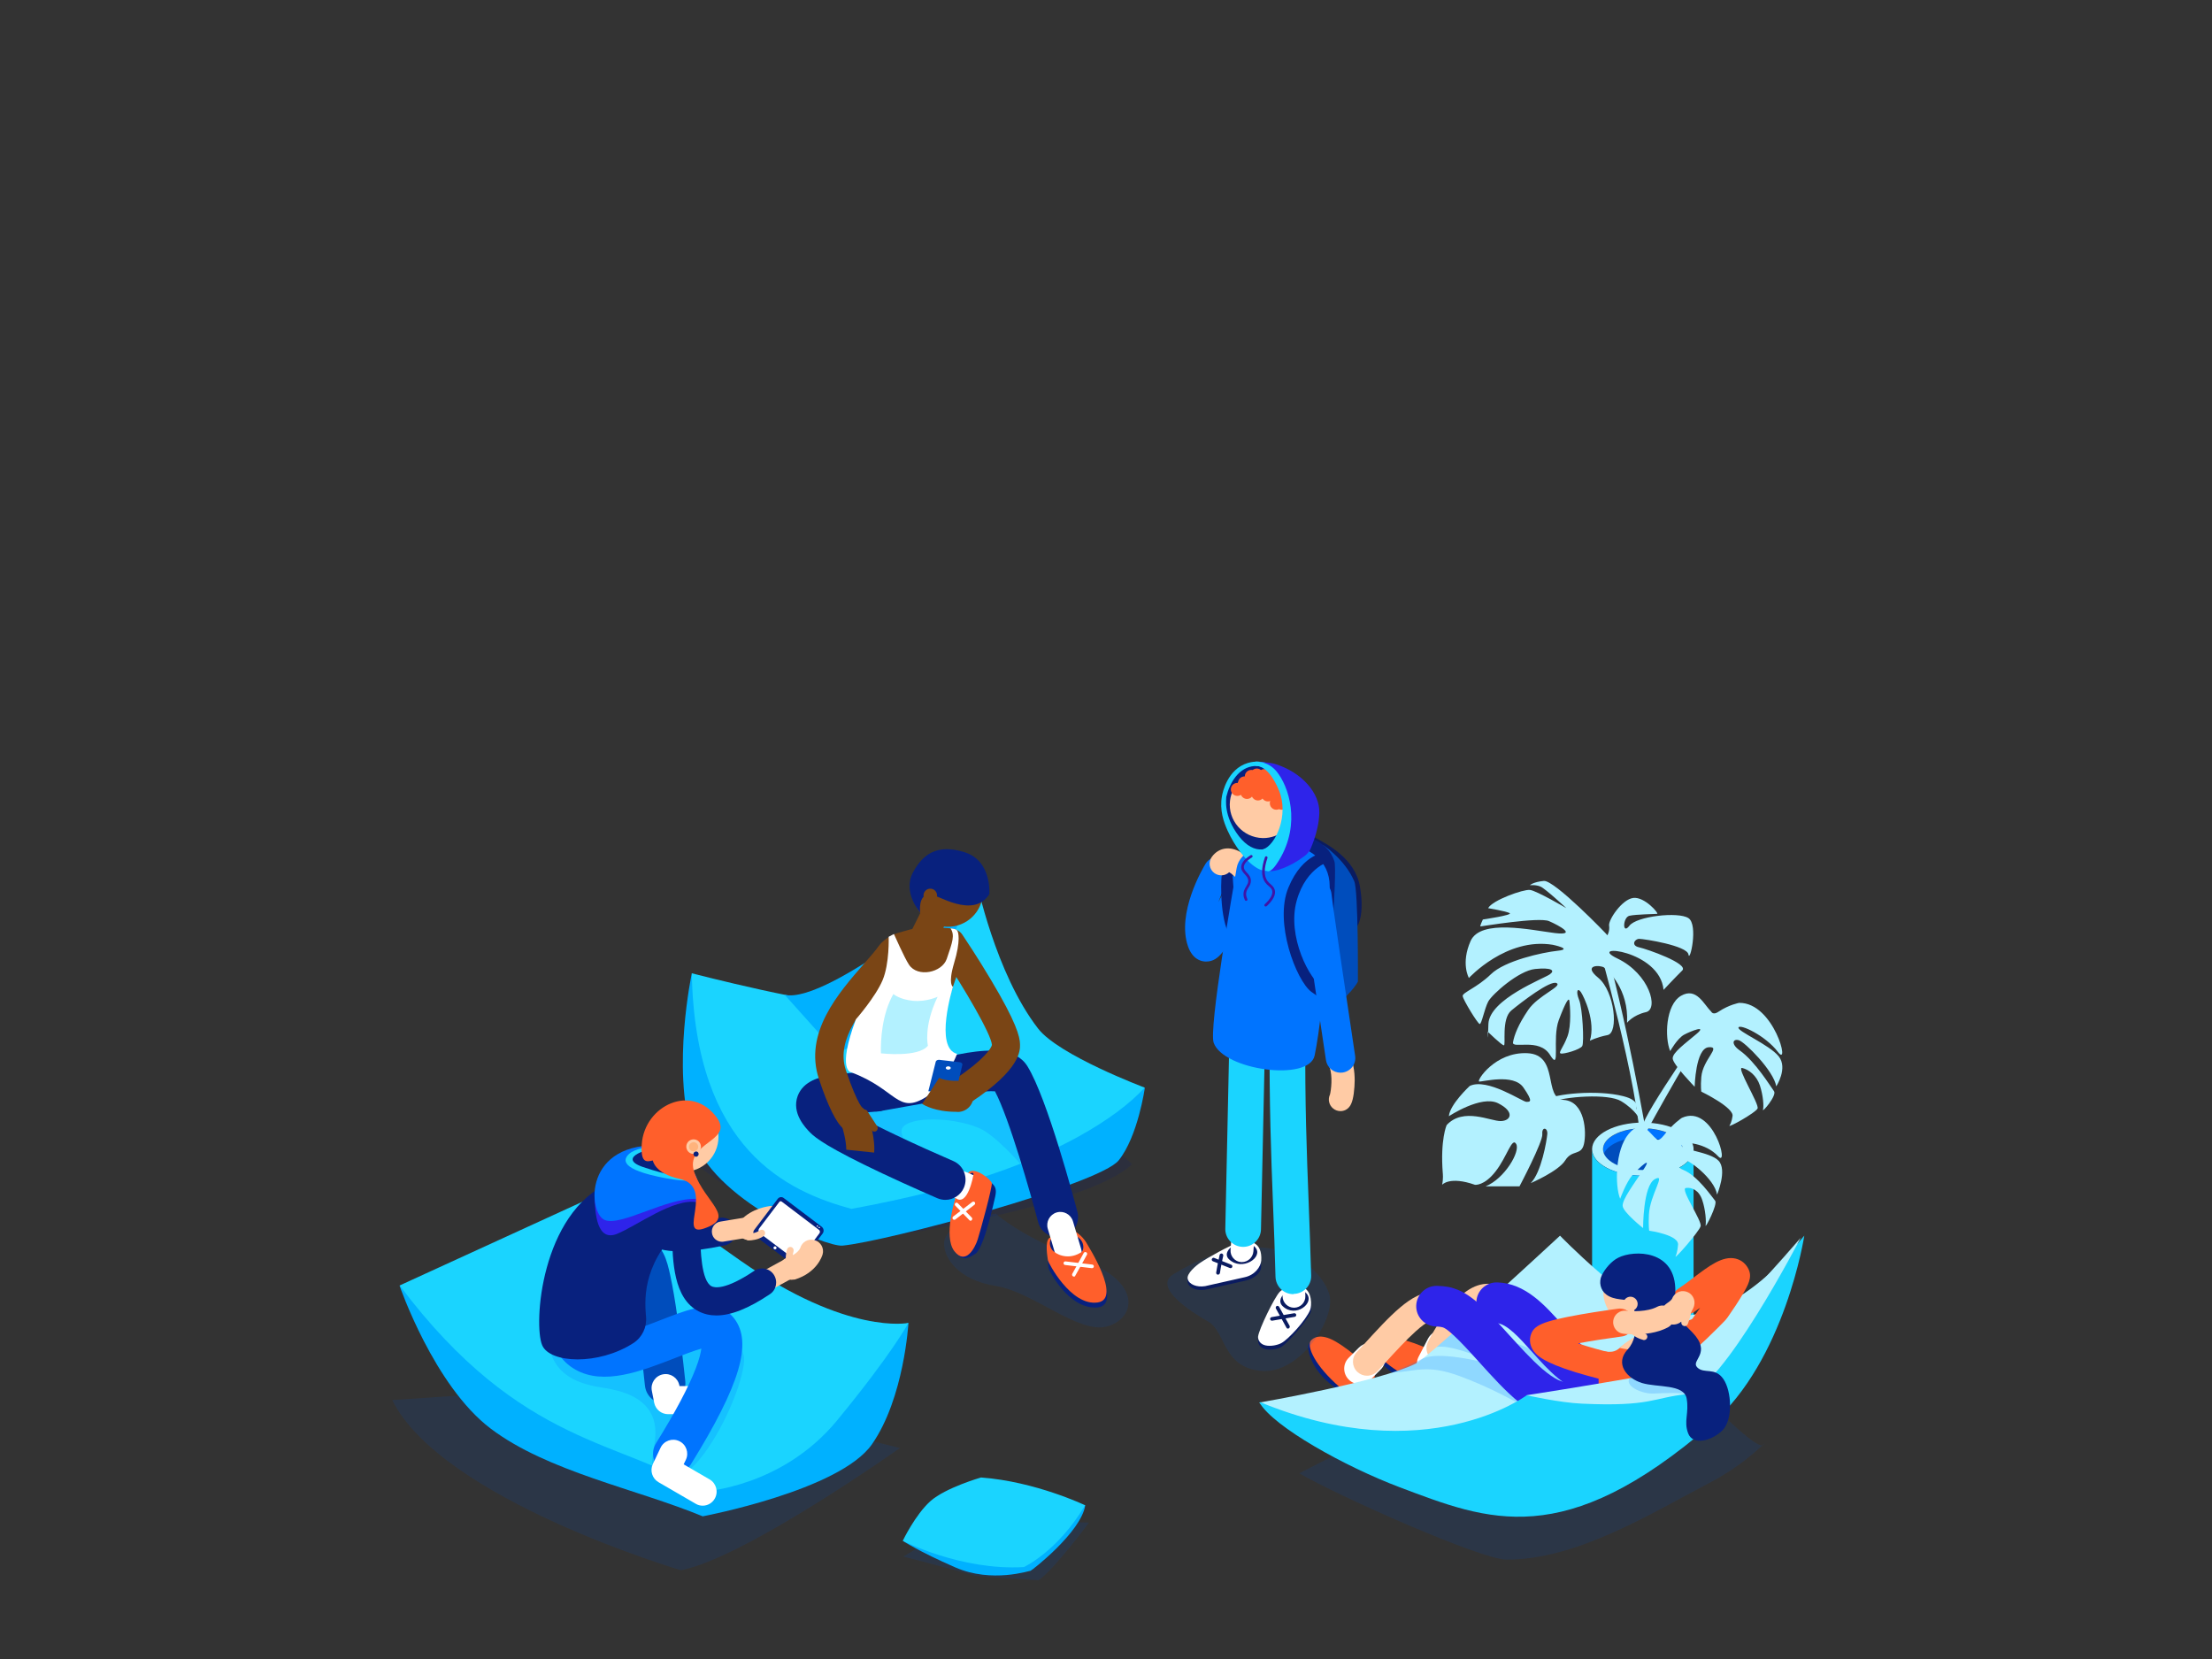 <?xml version="1.0" encoding="utf-8"?>
<!-- Generator: Adobe Illustrator 22.1.0, SVG Export Plug-In . SVG Version: 6.00 Build 0)  -->
<svg version="1.1" id="_x2014_ÎÓÈ_x5F_1" xmlns="http://www.w3.org/2000/svg" xmlns:xlink="http://www.w3.org/1999/xlink"
	 x="0px" y="0px" viewBox="0 0 1600 1200" style="enable-background:new 0 0 1600 1200;" xml:space="preserve">
<rect x="0" y="0" width="1600" height="1200" fill="#333333" stroke="none"/>
<style type="text/css">
	.st0{opacity:0.15;fill:#004DBC;}
	.st1{fill:#0074FF;}
	.st2{fill:#004DBC;}
	.st3{fill:#B3F1FF;}
	.st4{fill:#1AD4FF;}
	.st5{fill:#00B1FF;}
	.st6{opacity:0.15;fill:#08217E;}
	.st7{opacity:0.2;fill:#0074FF;}
	.st8{fill:#08217E;}
	.st9{fill:#FF5F2B;}
	.st10{fill:#7A4515;}
	.st11{fill:#FFFFFF;}
	.st12{fill:#FFCBA5;}
	.st13{fill:#2E24EA;}
	.st14{fill:#FFB37C;}
	.st15{fill:#0A1B60;}
	.st16{fill:#75D0FD;}
	.st17{fill:#3F15A6;}
</style>
<g>
	<path class="st0" d="M653.4,1125.9l44.6-26.8l89.7,2.2c0,0-24.7,33.5-36.4,41.7c0,0-43.3-2.4-46.6-3.4
		C688.4,1134.9,653.4,1125.9,653.4,1125.9z"/>
	<g>
		<g>
			<g>
				<ellipse class="st1" cx="1188.3" cy="831.3" rx="28.8" ry="15.1"/>
				<ellipse class="st2" cx="1188.3" cy="837.7" rx="28.8" ry="15.1"/>
				<path class="st3" d="M1188.3,812c-20.3,0-36.7,8.6-36.7,19.2c0,10.6,16.4,19.2,36.7,19.2c20.3,0,36.7-8.6,36.7-19.2
					C1225,820.6,1208.5,812,1188.3,812z M1188.3,846.3c-15.9,0-28.8-6.8-28.8-15.1c0-8.3,12.9-15.1,28.8-15.1s28.8,6.8,28.8,15.1
					C1217,839.6,1204.2,846.3,1188.3,846.3z"/>
				<path class="st4" d="M1188.3,850.5c-20.3,0-36.7-8.6-36.7-19.2v128.6c0,10.6,16.4,19.2,36.7,19.2c20.3,0,36.7-8.6,36.7-19.2
					V831.3C1225,841.9,1208.5,850.5,1188.3,850.5z"/>
			</g>
		</g>
		<path class="st3" d="M1131.1,795.6c-15.1-1.1-2.9-32.7-26.3-33.8c-23.4-1.1-37,20.1-34.9,20.5c2.2,0.4,24.8-6.1,32,4.3
			c7.2,10.4,5,10.4,2.2,10.4s-28.4-17.6-41-11.5c0,0-14.4,13.3-15.1,21.9c0,0,23.4-15.5,35.6-9.4s9.4,12.7,2,12.9
			c-7.3,0.2-27.1-10.2-39.2,2.9c0,0-4.7,10.5-2.8,34.8c0,0,0.5,4.1-0.5,8.4c0,0,5.3-6.5,23.8,0c0,0,6.7,0.9,14.9-9.7
			c8.3-10.6,11.9-25.2,14.9-19.8c3.1,5.4-8.3,25-22.1,30.6h24.5c0,0,17.1-32.4,16.5-37.8c-0.5-5.5,4-4.8,3.6,0
			c-0.4,4.8-4.3,27.8-12,35.5c0,0,20.1-8.6,25-16.5c4.9-7.9,11.5-3.2,13.5-11.7S1146.6,796.7,1131.1,795.6z"/>
		<path class="st3" d="M1155.3,680.3c0,0,30.3,105.4,31.4,149.8c0.1,2.2,2.1,3.8,4.3,3.2l0,0c1.2-0.3,1.9-1.4,1.7-2.6
			c-2.4-14.2-17-97.6-33.2-152.8L1155.3,680.3z"/>
		<path class="st3" d="M1118.3,795.4c6.3-4.1,36.6-7.4,55.9-2.5c12.2,3.1,9.4,8.5,9.4,8.5l2.7,8.6c0,0-3-7-13.7-13.5
			c-9.1-5.6-40.6-3.6-52.1,1.1C1108.9,802.2,1118.3,795.4,1118.3,795.4z"/>
		<path class="st3" d="M1190.7,819c0,0,43-78.6,48.1-79c5-0.4,0-5.4,0-5.4s-50.5,71.7-50.5,79.8S1190.7,819,1190.7,819z"/>
		<path class="st3" d="M1237.8,731.8c-5.4-5.3-10.7-18-21.9-11.5c-11.2,6.6-11.9,30.2-7.8,40c0,0,5.1-9.2,10.1-11.9
			c5.1-2.7,17-7.3,8.9-0.5c-8.1,6.9-17.3,13.4-17.2,17.7c0.1,4.3,15.9,20.5,15.9,20.5s0.6-27.8,10.1-28.6c9.6-0.8-4.2,8.7-5.3,21.5
			c-0.6,7.1,0,10.6,0,10.6s24.6,11.9,22.5,18.1c0,0-0.5,4.2-2.1,6.4c-1.6,2.2,18.9-9.2,20.3-12.3c1.4-3.1-15.8-30.5-11.1-29.3
			c4.7,1.1,10.4,5.4,12.8,12.7c2.4,7.4,2.9,15.1,2.2,17.5s10.2-10.3,8-13.4c-2.3-3-13.4-21.4-24.8-29.5c-6.5-4.6-5.1-8.6-0.7-7.4
			c4.3,1.2,25.4,22.2,27.1,33.4c0,0,8.6-13.1,1.8-21.7c-6.8-8.5-30.2-18.2-29.1-20.9c1.1-2.7,19.5,5.8,28.6,17.8
			c9.1,12-2.9-35.9-28.1-35.6c0,0-7.1,1.2-14.8,6.3C1239.1,734.6,1237.8,731.8,1237.8,731.8z"/>
		<path class="st3" d="M1198.2,823.8c-5-3.6-10.1-15.4-20.1-3.7c-10,11.7-10,37.9-6.2,47c0,0,4.4-12.1,8.9-17.1
			c4.5-5,15.2-14.9,8-4.1c-7.2,10.8-15.3,21.6-15.1,26.3c0.2,4.6,14.8,16.1,14.8,16.1s-0.1-30.7,8.5-35.4c8.6-4.7-3.6,11.2-4.3,25.7
			c-0.4,8,0.2,11.6,0.2,11.6s22.5,3.1,20.8,10.7c0,0-0.3,4.8-1.7,7.8c-1.4,3.1,16.9-17.7,18.1-21.7c1.2-4-15-27-10.7-27.7
			c4.3-0.7,9.6,1.7,11.9,8.8c2.4,7.1,2.9,15.4,2.4,18.3c-0.5,2.9,9-15.5,6.9-17.9c-2.1-2.4-12.6-18.1-23.1-22.3
			c-6-2.4-4.8-7.4-0.8-7.8c4-0.5,23.5,14.1,25.3,25.7c0,0,7.5-17.8,1.1-24.5c-6.3-6.6-27.7-7.8-26.7-11.2c1-3.4,17.7-1.5,26.3,7.9
			c8.5,9.5-3.4-38.2-26.2-27.7c0,0-6.4,4.1-13.2,12.9C1199.4,826.3,1198.2,823.8,1198.2,823.8z"/>
		<path class="st3" d="M1162.7,676.5c-0.4-0.7-38.3-40-46-39.3c-7.7,0.7-10.1,3.1-10.1,3.1s4.3-0.5,7.7,1
			c3.4,1.4,18.7,15.6,18.7,15.6s-21.6-12.7-26.4-13.2c-4.8-0.5-27.1,7.4-30.2,13.2c0,0,13.2,2.2,15.6,3.6c2.4,1.4-19.4,4.6-19.4,4.6
			s-2.4,5-1.7,5c0.7,0,42.4-7,49.6-3.8c7.2,3.1,20.8,10.6,4.1,8.6c-16.8-2.1-53.7-10.5-60.9,5.8c-7.2,16.3-1.2,26.7-1.2,26.7
			s27.1-29.6,60.7-24c0,0,14.9,3.1,3.6,4.3s-38.4,7.2-48.4,17c-10.1,9.8-20.7,13.2-20.4,15.8c0.3,2.7,10.8,19.9,12.3,20.2
			c1.4,0.2,3.4-11,6.2-16.3c2.9-5.3,22-22.3,33.9-23.5c11.9-1.2,14.6,1,10.7,3.8c-3.8,2.9-43.9,18-44.5,36
			c-0.5,17.9-0.5,5.5-0.5,5.5s10.1,9.9,11.7,9.9s-2-19.1,5.4-25.2c7.4-6.1,28.2-22.1,32.7-19.8c4.5,2.3-13.3,8.8-20.5,19.4
			c-7.2,10.6-10.1,18.2-11,23.4c-0.9,5.2,18.9-3.6,26.8,9.2c7.9,12.8,1.3-11.9,6.3-25.2c5-13.3,7.4-16.9,7.7-13.8
			c0.4,3.1,1.6,17.3-1.4,25.5c-3.1,8.3-6.8,11.7-4.9,12.4s14.2-2.8,15.6-5.4c1.4-2.6,0.2-27.3-2.3-33.4c-2.5-6.1-1.1-9,1.3-5.6
			c2.3,3.4,10.8,21.4,6.5,35.2c0,0,4.7-2.5,12.8-4.1c8.1-1.6,5.2-31.6-6.7-41.4c-11.9-9.7,1.6-9.4,4.3-7.4
			c2.7,2,17.8,15.6,16.5,39.9c0,0,4.3-5.6,13.7-7.7c9.4-2.2,2.5-27.7-20.7-38.8c-23.2-11.1,30.7-6.3,33.4,22.7c0,0,8.5-9.1,13.5-14
			s-25.4-15.5-31.3-16.8c-5.9-1.3-3.2-6.1,0.2-6.1s34.7,4.9,35.6,11.3c0.9,6.5,7.3-21.5,0-26.3c-7.3-4.8-37.5-1.4-42.7,5.5
			c-5.3,7-4.8-6.1,0-7.2c4.8-1.1,18.7-1.2,20.1-1.4c1.4-0.2-9.1-12.5-17.3-11.5c-8.2,1-18,15.8-17.5,19.9
			C1164.5,673.3,1162.7,676.5,1162.7,676.5z"/>
	</g>
	<path class="st5" d="M653,1114.5c0,0,11.3,7.6,37.9,19.2c26.6,11.7,54,2.3,54.5,2.5c0.4,0.2,36.6-27.8,39.6-47.4L653,1114.5z"/>
	<path class="st4" d="M653,1114.5c0,0,42.1,21.7,87.6,19c0,0,24.3-11.1,44.3-44.7c0,0-35.9-17.2-75.3-20.1c0,0-25.5,7.3-36.6,17.1
		C661.9,1095.8,653,1114.5,653,1114.5z"/>
	<path class="st0" d="M682.9,899.6c0,10.6,10.4,26.3,37.5,30.6c27,4.3,60,35.1,80.6,29.2c20.7-6,25.3-32.1-18.2-48.1
		c-43.5-16-62.5-33.4-62.5-33.4S682.9,882.9,682.9,899.6z"/>
	<path class="st6" d="M632.5,896.1c0,0,154.1-22.5,186.4-54.1c0,0-6.6-4.8-17.6-20.8c-11-16-302.3-23.1-302.3-23.1l-25.5,21.1
		c0,0,98.6,79.1,124,79.4C622.8,898.9,632.5,896.1,632.5,896.1z"/>
	<path class="st0" d="M283.7,1012.7l63.9-4.3l105,56.8l108,7.8l63.3-32.3l27,6.7c0,0-111.7,79.3-158.3,88.4
		C492.6,1135.8,319.5,1084.8,283.7,1012.7z"/>
	<path class="st0" d="M939.8,1065.7l31.3-16.1l121.2,38.4l150.6-67.8c0,0,29.3,29.7,32.8,24.8c3.5-4.9-10.3,12.5-39.4,27.7
		c-41.8,21.9-96.1,55.7-146.7,55.4C1070.8,1127.9,968.3,1082.2,939.8,1065.7z"/>
	<g>
		<path class="st7" d="M595.6,821.1c36.4,23.5,82.7,34.2,82.7,34.2s-30.5-30.7-25.7-39.3c4.9-8.5,46.5-8.3,55.7,0
			c9.2,8.3,29.7,25.8,29.7,25.8v-39.4c0,0-19.2-15.7-33.7-19c-14.5-3.3-85.2,9.4-85.2,9.4L595.6,821.1z"/>
		<path class="st5" d="M500.4,704.1c0,0-14.6,67.9,0,116.3c14.6,48.3,97.3,81.8,109,80.6c32.1-3.1,185.8-44.2,199.8-61.7
			c14-17.5,18.9-52.5,18.9-52.5L584.3,803L500.4,704.1z"/>
		<path class="st4" d="M615.8,874.4c0,0,48.6-8.5,90.3-21.4c56.6-17.5,100.5-43,121.9-66.3c0,0-62.1-23.3-77.1-42.7
			c-31-39.9-44.7-107.2-44.7-107.2s-62.3,87.5-86.8,89.6c-24.5,2.1-119-22.4-119-22.4C502.8,831.5,569.6,861.8,615.8,874.4z"/>
		<path class="st7" d="M595.6,821.1c36.4,23.5,82.7,34.2,82.7,34.2s-30.5-30.7-25.7-39.3c4.9-8.5,36.2-8.3,55.7,0
			c11.4,4.8,29.7,25.8,29.7,25.8v-39.4c0,0-19.2-15.7-33.7-19c-14.5-3.3-85.2,9.4-85.2,9.4L595.6,821.1z"/>
		<path class="st8" d="M757.9,911.6c0,0,0.2,4.5,0.6,5.9c0.4,1.4,13.7,28.4,33.8,28.3s-1.6-35.7-1.6-35.7L757.9,911.6z"/>
		<path class="st9" d="M759.1,895.4c-3.6,2.6-1.3,14.5-1.1,16.3c0.1,1.2,16.4,33.2,36,30.4c17.8-2.6-7.2-41.2-8.2-43.2
			c-1.1-2-5.6-7.8-10.5-9C770.3,888.7,759.1,895.4,759.1,895.4z"/>
		<path class="st8" d="M759.4,899.3c0,11.6,24.2,13.3,24.2,2.8C783.6,889.6,759.4,889.2,759.4,899.3z"/>
		<path class="st5" d="M706.2,636.8c0,0-106.4,89.8-138.6,82.8l37.8,42.2c0,0,54-24.9,58.9-29.8
			C669.1,727.2,706.2,636.8,706.2,636.8z"/>
		<path class="st10" d="M649.8,674.7c-6.2,1.8-11.6,5.7-15.1,11c-12.8,19.6-21.7,53.1-10.6,79.6c12.9,30.9,54.8,3.7,58.3-25.4
			c3.4-29.1,29.7-66.4,4.3-68.5c-16-1.3-17.7-1.3-28.3,0.9C656.9,672.7,653.3,673.7,649.8,674.7z"/>
		<path class="st11" d="M699.8,884.6c-0.7,0-1.4-0.1-2.1-0.2c-5.5-1.2-9-6.5-7.8-12l1.2-5.8l-10.7-3.8c-5.3-1.9-8-7.7-6.1-13
			c1.9-5.3,7.7-8,13-6.1l19,6.8c4.8,1.7,7.6,6.7,6.5,11.6l-3,14.4C708.7,881.3,704.5,884.6,699.8,884.6z"/>
		
			<ellipse transform="matrix(0.984 -0.179 0.179 0.984 -104.445 133.306)" class="st10" cx="685.7" cy="644.8" rx="25.3" ry="25.3"/>
		<path class="st8" d="M683.8,867.9c-1.9,0-3.9-0.4-5.8-1.2c-0.2-0.1-19.5-8.4-39.9-18c-38.3-18.1-48-25.3-52.2-29.6
			c-3.3-3.4-13.5-13.9-8.9-26.4c4.2-11.2,16.8-13.6,21.6-14.5c6.7-1.3,15.1-2,25.7-2.9c2.6-0.2,5.4-0.5,8.3-0.7
			c8.1-0.7,15.2,5.2,16,13.3c0.7,8.1-5.2,15.2-13.3,16c-2.9,0.3-5.7,0.5-8.4,0.7c-3.1,0.3-6.4,0.6-9.5,0.9
			c15.9,8.9,45.9,23,72.1,34.3c7.5,3.2,10.9,11.9,7.7,19.3C694.9,864.5,689.5,867.9,683.8,867.9z"/>
		<path class="st8" d="M765.1,894.9c-6.5,0-12.5-4.4-14.2-11c-5.4-20.4-20.9-75.1-31.2-94.5c-6.6-0.7-23.1,1.8-37.2,6
			c-0.5,0.1-1,0.3-1.5,0.4l-44.4,7.9c-8,1.4-15.6-3.9-17.1-11.9c-1.4-8,3.9-15.6,11.9-17.1l43.7-7.8c2.9-0.8,13.4-3.6,24.6-5.4
			c15.9-2.5,35.2-3.7,43.5,9.8c14.3,23.1,33.9,96.8,36.1,105.2c2.1,7.9-2.6,15.9-10.5,18C767.6,894.7,766.3,894.9,765.1,894.9z"/>
		<path class="st10" d="M690.2,803.1c-3.5,0-6.9-1.8-8.8-5c-2.8-4.8-1.2-11.1,3.6-13.9c0,0,2.5-1.5,6.1-3.9
			c20.7-13.7,26.1-22.4,26.4-24.5c-0.5-7.6-19.6-40.5-37.1-66.6c-3.1-4.7-1.9-11,2.8-14.1c4.7-3.1,11-1.9,14.1,2.8
			c0.4,0.6,9.9,14.7,19.5,30.9c18.3,30.6,20.9,41,21,46.5c0.1,4.5,0.6,18.1-35.5,42c-4.1,2.7-6.9,4.4-7,4.4
			C693.7,802.7,691.9,803.1,690.2,803.1z M717.6,755.9L717.6,755.9L717.6,755.9z M717.6,755.8L717.6,755.8
			C717.6,755.8,717.6,755.8,717.6,755.8z"/>
		<path class="st10" d="M666.7,690.2c-1.5,0-3-0.3-4.4-1c-4.8-2.4-6.8-8.3-4.4-13.2l12.5-25c2.4-4.8,8.3-6.8,13.2-4.4
			c4.8,2.4,6.8,8.3,4.4,13.2l-12.5,25C673.7,688.2,670.2,690.2,666.7,690.2z"/>
		<path class="st10" d="M616.3,818.5c-2.2,0-4.3-0.7-6.2-2.1c-5-3.8-11.2-16.2-17.7-35.8c-11.2-33.5,14.1-62.3,32.5-83.4
			c4.3-5,8.4-9.6,11.4-13.6c3.3-4.5,9.7-5.5,14.2-2.2c4.5,3.3,5.5,9.7,2.2,14.2c-3.4,4.7-7.8,9.6-12.4,14.9
			c-16.1,18.3-36,41.1-28.5,63.5c4.4,13.2,7.7,20.3,9.7,23.9c1,1.8,1.6,2.6,1.9,2.9c3.7,3.5,4.3,9.4,1.1,13.5
			C622.4,817.1,619.4,818.5,616.3,818.5z"/>
		<path class="st11" d="M657.5,697.8c6.3,9.5,23.9,5.7,27.3-4.2c4.3-12.6,5.9-17,2.8-22.1c0,0,3.1,0.2,4.4,1.2c1.4,1,3,7.8-1.9,24
			c-4.6,15.5-0.8,17.1-0.8,17.1s-13.8,44.2,3,48.5c0,0-8.8,22.6-22.3,31.1c-20.9,13.2-21.3-5.5-54.4-17.8c0,0-10.4-1.1,3.5-38.3
			c0,0,14.2-16.2,19.3-28.3c5.1-12.1,4.4-31.4,4.4-31.4l3.8-2C646.7,675.7,654.1,692.7,657.5,697.8z"/>
		<path class="st11" d="M772.9,915.5c-4.1,0-7.9-2.7-9.1-6.8l-5.9-19.9c-1.5-5,1.4-10.3,6.4-11.8c5-1.5,10.3,1.4,11.8,6.4l5.9,19.9
			c1.5,5-1.4,10.3-6.4,11.8C774.7,915.4,773.8,915.5,772.9,915.5z"/>
		<path class="st8" d="M672.9,646.8c4.7,0,31,18.3,42.7,0c0,0,2.1-24.2-18-30.4c-20-6.3-30.3,1.8-37.2,14.6
			c-7.8,14.5,5.2,29.1,5.2,29.1S663.6,646.8,672.9,646.8z"/>
		<circle class="st10" cx="672.9" cy="647.7" r="4.9"/>
		<path class="st9" d="M762,905.1c4.4,3.7,12.7,5.8,20.5,0.4s-4,13.8-4,13.8l-14.7-4.6L762,905.1z"/>
		<path class="st11" d="M789.9,917.3c-0.1,0-0.1,0-0.2,0l-19.3-2.3c-0.7-0.1-1.2-0.7-1.1-1.5c0.1-0.7,0.7-1.2,1.5-1.1l19.3,2.3
			c0.7,0.1,1.2,0.7,1.1,1.5C791.1,916.8,790.6,917.3,789.9,917.3z"/>
		<path class="st11" d="M776.8,923.4c-0.2,0-0.4-0.1-0.7-0.2c-0.6-0.4-0.8-1.2-0.5-1.8c0.2-0.3,5.5-10,8.3-15.1
			c0.3-0.6,1.1-0.9,1.8-0.5c0.6,0.3,0.9,1.1,0.5,1.8c-0.8,1.5-8.2,14.9-8.4,15.1C777.7,923.2,777.3,923.4,776.8,923.4z"/>
		<path class="st3" d="M646.2,719c-8.2,14.5-9.3,33-9,42.9c0,0,27,3.2,34-5.5c0,0-3.4-13.7,7-35.4c0.7-0.4-7.7,3.9-17.9,2.9
			C650.5,722.9,646.2,719,646.2,719z"/>
		<path class="st8" d="M717.3,855.7c2.6,2.5,3.8,4.4,2.5,10.1c-0.8,3.2-8,37-14.3,41.1c-6.3,4.1-10.4,5.6-16.5-4
			C682.8,893.3,717.3,855.7,717.3,855.7z"/>
		<path class="st9" d="M704.1,849.9c0,0-4.1,23.6-13,16.6c0,0-9,27.9-0.8,38.5c8.2,10.6,15-2.5,16.9-8.5c1.9-6,10.8-38.4,10.2-40.8
			c-0.6-2.4-12.4-12.3-17.1-7.5c-0.1,0.1,0.6,0.4,1.6,0.8C702.5,849.3,703.3,849.6,704.1,849.9z"/>
		<path class="st11" d="M702.1,883c-0.3,0-0.7-0.1-0.9-0.4L691,872.1c-0.5-0.5-0.5-1.3,0-1.8c0.5-0.5,1.3-0.5,1.8,0l10.1,10.4
			c0.5,0.5,0.5,1.3,0,1.8C702.7,882.9,702.4,883,702.1,883z"/>
		<path class="st11" d="M690.2,882.3c-0.4,0-0.8-0.2-1-0.5c-0.4-0.6-0.3-1.4,0.2-1.8l13.9-10.6c0.6-0.4,1.4-0.3,1.8,0.2
			c0.4,0.6,0.3,1.4-0.2,1.8L691,882.1C690.7,882.3,690.5,882.3,690.2,882.3z"/>
		<path class="st8" d="M701.8,849c0.5-0.8,2.3-1,2.3,0s0,1,0,1L701.8,849z"/>
		<path class="st2" d="M679.4,766.6l14.7,1.7c1.3,0.1,2.2,1,2,1.9l-5,21.1l-19.6-2l5.4-21.5C677.2,767,678.3,766.5,679.4,766.6z"/>
		<path class="st10" d="M691.4,804.2c-14.9,0-22.9-4.8-24.4-5.7l12.3-18.8c0,0-0.1-0.1-0.3-0.2c0.2,0.1,4.5,2.5,13.6,2.3
			c6.2-0.2,11.3,4.8,11.5,11c0.1,6.2-4.8,11.3-11,11.5C692.4,804.2,691.9,804.2,691.4,804.2z"/>
		<path class="st11" d="M687.7,772.5c0-0.6-0.8-1.2-1.8-1.2s-1.8,0.5-1.8,1.2c0,0.6,0.8,1.2,1.8,1.2S687.7,773.1,687.7,772.5z"/>
		<path class="st10" d="M632.3,833.7l-20.2-2.1l0,0.2c0-0.1,0.4-6.5-3.6-18.9c-1.7-5.3,1.2-11.1,6.6-12.8c5.3-1.7,11.1,1.2,12.8,6.6
			C633.1,823,632.5,832,632.3,833.7z"/>
		<path class="st10" d="M632.5,818.5c-0.8,0-1.6-0.4-2.1-1.1l-7.2-11.1c-0.7-1.1-0.4-2.7,0.7-3.4c1.1-0.7,2.7-0.4,3.4,0.7l7.2,11.1
			c0.7,1.1,0.4,2.7-0.7,3.4C633.5,818.4,633,818.5,632.5,818.5z"/>
	</g>
	<path class="st5" d="M406.2,962l221.3,3l29.6-8c0,0-3.1,54.3-26.4,87.7c-23.3,33.4-122.4,52.1-122.4,52.1
		c-48.2-19.9-112.1-32.3-153.3-63.4s-66-103.5-66-103.5L406.2,962z"/>
	<path class="st4" d="M289.1,929.8c88.2,117.6,162,111.5,219.2,149.1c0,0,57.1-2.7,97.3-51.6c40.2-48.9,51.5-70.4,51.5-70.4
		s-43.7,9.3-121.3-44.9c-51.9-36.3-81.2-58-81.2-58L289.1,929.8z"/>
	<path class="st7" d="M397.1,973.6c4.7,25,28,28.4,40.4,30.4c12.4,2,30.1,6.7,35.2,22.6c5.1,15.9-6.1,33.3,1.9,38.6
		c7.9,5.3,19.6,8.3,37.1-17.1c17.5-25.4,28.9-59.5,26.1-68.2s-10.7-19.2-29.5-16.6C489.5,966,397.1,973.6,397.1,973.6z"/>
	<g>
		<path class="st12" d="M541.7,897c-2,0-4-0.7-5.6-2.1c-3.5-3.1-3.7-8.4-0.6-11.9c8.3-9.3,20.9-10.6,22.3-10.7
			c4.6-0.4,8.7,3.1,9.1,7.7c0.4,4.6-3,8.7-7.6,9.1c-2,0.2-7.9,1.5-11.2,5.2C546.3,896.1,544,897,541.7,897z"/>
		<path class="st8" d="M491.1,905.1c-10.3,0-17.7-2-23-6.1c-9.1-6.9-9.7-17.3-10.2-25.6c-0.2-3.5-0.4-6.7-1.1-9.6
			c-1.3-5.5,2.1-10.9,7.5-12.2c5.5-1.3,10.9,2.1,12.2,7.5c1.1,4.6,1.4,9.1,1.6,13.1c0.3,4.8,0.6,9.4,2.3,10.7
			c2,1.5,9.9,4.4,39.7-1.9c5.5-1.2,10.9,2.3,12,7.8c1.2,5.5-2.3,10.9-7.8,12C510.7,903.6,499.9,905.1,491.1,905.1z"/>
		<path class="st12" d="M522.2,898.2c-3.5,0-6.7-2.6-7.2-6.2c-0.7-4,2.1-7.8,6.1-8.4l17-2.8c4-0.7,7.8,2.1,8.4,6.1
			c0.7,4-2.1,7.8-6.1,8.4l-17,2.8C523,898.2,522.6,898.2,522.2,898.2z"/>
		<path class="st2" d="M481.1,1015.4c-7.5,0-13.8-5.6-14.6-13.2c-2.1-20.7-5.1-44.1-8-60.8c-4.9,7.9-10.3,17.3-14.9,25.9
			c-3.8,7.2-12.7,9.9-19.9,6c-7.2-3.8-9.9-12.7-6-19.9c0.3-0.5,7-13.1,14.8-25.8c13.9-22.6,22.7-33,34.9-30.9
			c12.2,2.1,15.2,15.8,17.4,25.8c1.7,7.8,3.6,18.6,5.4,31.8c3.2,22.3,5.4,44,5.5,44.9c0.8,8.1-5.1,15.3-13.1,16.1
			C482.1,1015.4,481.6,1015.4,481.1,1015.4z"/>
		<path class="st11" d="M513.6,1022.9h-30.4c-4.8,0-9-3.4-10-8.2l-1.7-8.7c-1.1-5.5,2.5-10.8,8-11.9c5.5-1.1,10.8,2.5,11.9,8
			l0.1,0.5h22.1c5.6,0,10.2,4.5,10.2,10.2S519.2,1022.9,513.6,1022.9z"/>
		<path class="st12" d="M546.4,938.2c-2.6,0-5.1-1.4-6.5-3.8c-2-3.6-0.6-8,2.9-10l24.1-13.2c3.6-2,8-0.6,10,2.9c2,3.6,0.6,8-2.9,10
			l-24.1,13.2C548.8,937.9,547.6,938.2,546.4,938.2z"/>
		<path class="st1" d="M487,1066.2c-2.6,0-5.3-0.7-7.7-2.2c-6.9-4.3-9-13.3-4.7-20.2c13.9-22.4,23.5-40.5,28.7-54.1
			c2.6-6.7,3.6-11.3,4-14.2c-5.5,1.5-13.6,4.7-19.5,7c-24,9.3-51.1,19.9-71.7,8.1c-10.6-6-17.1-16.7-19.6-31.6
			c-1.3-8,4.1-15.6,12.2-16.9c8-1.3,15.6,4.1,16.9,12.2c0.6,4,2,9,5.1,10.8c8.4,4.8,31.3-4.1,46.5-10c9-3.5,17.6-6.9,25.1-8.6
			c13.1-3,22.7-0.7,28.7,7.1c13.5,17.4,4.4,48-31.4,105.8C496.7,1063.7,491.9,1066.2,487,1066.2z"/>
		<path class="st8" d="M440.9,855.4c-49.6,22.1-55.2,102.7-48.7,117.7c5.6,13,40.6,14.7,65.9-1.6c6.4-4.1,9.9-11.5,9.2-19.1
			c-1.4-15.2-1.8-41.4,30-69.3C513.9,868.7,502.3,828.2,440.9,855.4z"/>
		<path class="st11" d="M508.3,1089.1c-1.7,0-3.5-0.4-5.1-1.4l-26.9-15.6c-4.6-2.7-6.3-8.4-4.1-13.1l5.6-11.8
			c2.4-5.1,8.5-7.2,13.5-4.8c5.1,2.4,7.2,8.5,4.8,13.5l-1.6,3.3l18.8,10.9c4.8,2.8,6.5,9,3.7,13.9
			C515.2,1087.2,511.8,1089.1,508.3,1089.1z"/>
		<path class="st8" d="M518.2,951.5c-4.7,0-9-1-12.9-3c-18.2-9.4-18.8-36.3-19.2-55.9c-0.1-6-0.3-12.2-0.9-14.9
			c-1.4-5.4,1.9-11,7.3-12.3c5.4-1.4,11,1.9,12.3,7.3c1.2,4.9,1.4,11.6,1.6,19.4c0.3,12,0.8,34.4,8.3,38.3c1.9,1,9.7,3.1,30.9-11.2
			c4.7-3.1,11-1.9,14.1,2.8c3.1,4.7,1.9,11-2.8,14.1C541.6,946.4,528.8,951.5,518.2,951.5z"/>
		<path class="st13" d="M430.1,862.8c0,15.8,1.9,35.4,16.2,29.7c14.3-5.8,40.9-26,57.8-22.9c0,0,0.4-3.4-0.3-6.9
			c-0.7-3.5-29.3,1.1-29.3,1.1l-42.4-0.2L430.1,862.8z"/>
		<path class="st1" d="M480.2,828.6c-59-3.8-54.9,49.2-42.7,53.9c12.1,4.7,45.1-16.6,66.7-15.3c0,0,3.5-14.4-3.8-20.5
			C492.6,840.1,480.2,828.6,480.2,828.6z"/>
		<path class="st4" d="M478,828.7c-8.8,0.3-18.9,2.2-23,6c-4.1,3.8-7.4,11.2,26.4,17.5c33.7,6.3,16.5-6,16.5-6L478,828.7z"/>
		<path class="st8" d="M480.8,830.6c-10.8-1.2-35.2,6.7-16.1,13.4c19.2,6.6,34.9,8.9,37.3,7.4C504.4,849.8,480.8,830.6,480.8,830.6z
			"/>
		<circle class="st12" cx="494.4" cy="822.3" r="25.3"/>
		<path class="st8" d="M573.6,914.7l-27.5-20.8c-1.3-1-1.6-2.9-0.6-4.2l17.1-22.6c1-1.3,2.9-1.6,4.2-0.6l27.5,20.8
			c1.6,1.2,1.9,3.4,0.7,5L578.6,914C577.4,915.6,575.2,915.9,573.6,914.7z"/>
		<path class="st11" d="M574.5,910.8l-24.8-18.7c-1.1-0.9-1.4-2.5-0.5-3.6l14.5-19.1c0.4-0.6,1.2-0.7,1.8-0.2l26.9,20.4
			c0.8,0.6,0.9,1.7,0.3,2.5l-13.8,18.3C577.8,911.6,575.9,911.9,574.5,910.8z"/>
		<path class="st12" d="M572.5,925.7c-3.6,0-6.9-2.3-8-5.9c-1.4-4.4,1.1-9.1,5.5-10.5c7.1-2.2,8.8-6.5,8.8-6.5
			c1.3-4.5,5.9-7.1,10.4-5.8c4.5,1.3,7.1,5.9,5.8,10.4c-0.4,1.3-4.1,13.1-20,18.1C574.2,925.6,573.3,925.7,572.5,925.7z"/>
		<path class="st9" d="M518.7,808.7c12.1,17.2-24.2,17.5-16.4,39.5c7.8,22,30.6,32.4,7,40.4c-19.7,6.7,8.4-30.3-17.8-35.9
			c-18-3.9-19.3-13.3-19.3-13.3c-4.6,1.1-8.9,2-8-11.7C466.1,799.6,500.6,783.1,518.7,808.7z"/>
		<path class="st12" d="M506.5,827.2c-1.2-2.7-4.4-3.8-7-2.6c-2.7,1.2-3.8,4.4-2.6,7c1.2,2.7,4.4,3.8,7,2.6
			C506.6,833,507.8,829.9,506.5,827.2z"/>
		<path class="st14" d="M504.7,828.1c-0.8-1.7-2.7-2.4-4.4-1.6c-1.7,0.8-2.4,2.7-1.6,4.4c0.8,1.7,2.7,2.4,4.4,1.6
			C504.8,831.7,505.5,829.7,504.7,828.1z"/>
		<path class="st8" d="M505.2,834c-0.4-1-1.6-1.4-2.5-0.9c-1,0.4-1.4,1.6-0.9,2.5c0.4,1,1.6,1.4,2.5,0.9
			C505.2,836,505.6,834.9,505.2,834z"/>
		<path class="st12" d="M541.5,897.2c-1.4,0-2.4-1.1-2.5-2.4c0-1.4,1.1-2.5,2.4-2.5c5.2,0,8-2.2,8.1-2.3c1.1-0.8,2.6-0.7,3.4,0.4
			c0.8,1,0.7,2.6-0.3,3.4C552.6,894,548.6,897.2,541.5,897.2C541.5,897.2,541.5,897.2,541.5,897.2z"/>
		<path class="st12" d="M570.7,913.8c-1.3,0-2.4-1.1-2.4-2.4c0-0.2-0.1-4.1,1-7.7c0.4-1.3,1.7-2,3-1.7c1.3,0.4,2,1.7,1.7,3
			c-0.8,2.8-0.8,6.2-0.8,6.2C573.2,912.7,572.1,913.8,570.7,913.8C570.8,913.8,570.8,913.8,570.7,913.8z"/>
		<path class="st11" d="M561.7,902.6c0,0.6-0.5,1.1-1.1,1.1c-0.6,0-1.1-0.5-1.1-1.1s0.5-1.1,1.1-1.1
			C561.2,901.5,561.7,902,561.7,902.6z"/>
		<path class="st11" d="M593.1,887.9c0,0.3-0.2,0.5-0.5,0.5c-0.3,0-0.5-0.2-0.5-0.5c0-0.3,0.2-0.5,0.5-0.5
			C592.9,887.4,593.1,887.7,593.1,887.9z"/>
		<path class="st11" d="M591.7,886.9c0,0.3-0.2,0.5-0.5,0.5s-0.5-0.2-0.5-0.5s0.2-0.5,0.5-0.5S591.7,886.6,591.7,886.9z"/>
	</g>
	<g>
		<path class="st8" d="M947,971.7c-0.6,1-0.9,2.1-0.8,3.2c0.3,4.9,3.7,15.7,15.4,25.6c13.8,11.7,20.9,9.1,23.7,8
			c2.8-1.1-36.9-38.9-36.9-38.9L947,971.7z"/>
		<path class="st9" d="M947.9,970.1c-2.4,4.1,2.8,17.4,21.4,33.5c18.5,16,27.2-7.6,24.7-10.2c-2.5-2.6-15.3-15.9-28.4-23.3
			c-10.8-6.1-15.8-2.2-17.2-0.6C948,969.9,947.9,970.1,947.9,970.1z"/>
		<path class="st8" d="M994.7,975.4c-0.3,1.1-0.2,2.2,0.2,3.3c1.8,4.5,8.2,13.9,22.3,19.8c16.7,7,22.6,2.4,25,0.6
			c2.4-1.8-46.9-26.1-46.9-26.1L994.7,975.4z"/>
		<path class="st9" d="M995.1,973.7c-1.1,4.7,7.9,15.8,30.4,25.5c22.5,9.8,23.7-15.4,20.5-17.1c-3.2-1.7-19.3-10.6-34.1-13.7
			c-12.1-2.6-15.7,2.7-16.6,4.6C995.1,973.4,995.1,973.7,995.1,973.7z"/>
		<path class="st11" d="M983.5,1001.2c-2.9,0-5.7-1.1-7.9-3.3c-4.4-4.4-4.4-11.5,0-15.8l7.3-7.3c4.4-4.4,11.5-4.4,15.8,0
			c4.4,4.4,4.4,11.5,0,15.8l-7.3,7.3C989.2,1000.1,986.4,1001.2,983.5,1001.2z"/>
		<path class="st11" d="M1036.1,997.6c-1.8,0-3.5-0.4-5.2-1.3c-5.5-2.9-7.6-9.6-4.7-15.1l6.7-12.9c2.9-5.5,9.6-7.6,15.1-4.7
			c5.5,2.9,7.6,9.6,4.7,15.1l-6.7,12.9C1044,995.4,1040.1,997.6,1036.1,997.6z"/>
		<path class="st12" d="M1041.9,985.4c-1.5,0-3-0.3-4.4-1c-5-2.5-7.1-8.5-4.7-13.6c0.2-0.4,5-10.2,11.9-19.9
			c11-15.4,21.5-22.6,32.1-22.3c5.6,0.2,10,4.9,9.8,10.5c-0.2,5.6-4.9,10-10.5,9.8c0,0,0,0,0,0c-1.4,0-6.6,2.4-14.6,13.6
			c-6,8.4-10.3,17.1-10.3,17.2C1049.3,983.3,1045.7,985.4,1041.9,985.4z"/>
		<path class="st12" d="M988.8,995.1c-2.5,0-4.9-0.9-6.9-2.7c-4.1-3.8-4.4-10.2-0.6-14.3c1.6-1.7,3.1-3.4,4.7-5.1
			c19.6-21.5,35-38.4,50.2-38.4c5.6,0,10.1,4.5,10.1,10.1c0,5.6-4.5,10.1-10.1,10.2c-0.1,0-3.4,0.1-12.3,8.2
			c-6.9,6.2-14.6,14.6-22.8,23.6c-1.6,1.7-3.1,3.4-4.7,5.1C994.2,994,991.5,995.1,988.8,995.1z"/>
		<path class="st3" d="M1202.4,950.1c-25.4-6.3-74-56.3-74-56.3s-94.4,87.5-104.5,92.6c-26.2,13.1-113,28.1-113,28.1
			s11.3,10.8,54.9,27.6c43.6,16.8,142.2,0,142.2,0s87.2-25.4,109.3-38.6c22.1-13.2,87.8-109.7,87.8-109.7S1254.5,963.1,1202.4,950.1
			z"/>
		<path class="st7" d="M1007.1,992.8c16.8-0.6,24.8-6.3,48.8,2.6c24,8.9,39.9,18.5,48.2,22.7c8.3,4.2,30.7-13.8,30.7-13.8
			s-83.8-31.6-105.7-21.6L1007.1,992.8z"/>
		<path class="st7" d="M1039.2,974.3l12-10.4c0,0,39.9,1.6,60.5,14.6c20.7,13.1,23,23,23,23H1113
			C1113,1001.4,1056.8,971.1,1039.2,974.3z"/>
		<path class="st13" d="M1131.1,1028.8c-0.2,0-0.3,0-0.5,0c-22-0.7-41.8-22.6-61-43.9c-8.4-9.3-21.1-23.3-26-24.8l-0.5-0.1
			c-0.4-0.1-1.3-0.4-4.5-0.5c-8.1-0.3-14.5-7.1-14.2-15.2c0.3-7.9,6.8-14.2,14.7-14.2c0.2,0,0.3,0,0.5,0c6.3,0.2,9.7,1,12.3,1.9
			l0.2,0.1c12.7,3.9,25,17.5,39.2,33.2c8.1,8.9,16.4,18.1,24.3,24.9c9.6,8.2,14.3,9.2,15.8,9.3c8.1,0.3,14.5,7.1,14.2,15.2
			C1145.6,1022.5,1139,1028.8,1131.1,1028.8z"/>
		<path class="st13" d="M1153.1,1008.8c-0.8,0-1.7-0.1-2.5-0.2c-17.8-3.1-30.8-17.7-42.3-30.6c-9.1-10.2-18.5-20.8-26.2-21
			c-8.1-0.2-14.5-7-14.2-15.2c0.2-8.1,7-14.5,15.2-14.2c20.3,0.6,34.6,16.7,47.2,30.9c8.7,9.8,17.7,19.8,25.3,21.2
			c8,1.4,13.4,9,12,17C1166.4,1003.7,1160.1,1008.8,1153.1,1008.8z"/>
		<path class="st9" d="M1224,981.8c-2.1,0-4.2-0.6-6-2c-4.5-3.3-5.5-9.7-2.2-14.2c4.6-6.3,9.5-13.2,13.9-19.6
			c-1.7,1.2-3.3,2.3-4.8,3.3c-4.8,3-11,1.5-14-3.3c-3-4.8-1.5-11,3.3-14c2.8-1.8,6.4-4.5,10.2-7.4c11.6-8.8,21.6-16.5,31.1-14.2
			c4.1,1,7.4,3.7,9.3,7.7c2.7,5.7-0.1,11.2-4.7,18.8c-2.6,4.4-6.4,10.2-11.3,17.2c-8.1,11.8-16.5,23.3-16.6,23.4
			C1230.2,980.4,1227.2,981.8,1224,981.8z M1245.8,920.9L1245.8,920.9L1245.8,920.9z"/>
		<path class="st9" d="M1158.4,977.3c6.8,0.9,9.4,0.9,13.2-2.3c19.1-16.1,51.9-17.6,55-22.7c0.7-1.2,1.9,9.4,2.5,10.7
			c11,24.1-28.3,35.3-28.3,35.3l-44.4,6.4l-0.4-28.4L1158.4,977.3z"/>
		<path class="st4" d="M1305.1,893.8c0,0-13.8,90.1-67.4,136.5c-106.5,92.2-161.2,69.6-225.2,45.5c-39.7-15-91.3-43.7-101.5-61.3
			l0.5-0.3c120,49.5,192.7-4.9,192.7-4.9l107.1-0.9L1305.1,893.8z"/>
		<circle class="st12" cx="1185" cy="934.4" r="25.3"/>
		<path class="st12" d="M1194.4,973c-3.6,0-6.7-2.6-7.3-6.2l-2.8-17.9c-0.6-4,2.1-7.8,6.1-8.4c4-0.6,7.8,2.1,8.4,6.1l2.8,17.9
			c0.6,4-2.1,7.8-6.1,8.4C1195.1,973,1194.8,973,1194.4,973z"/>
		<path class="st12" d="M1171.5,975c0,0,18,4.1,27.5-0.7c9.5-4.8,7.8-11,7.6-12.4c-0.5-3.4-6.2-3.4-6.2-3.4S1180.9,965.7,1171.5,975
			z"/>
		<path class="st9" d="M1164.7,999c-0.8,0-1.5-0.1-2.3-0.3c-0.5-0.1-11.2-2.6-22.7-6.1c-23.2-7.2-28.8-12.3-31.3-16.8
			c-1.8-3.2-2.2-6.9-1.1-10.3c2.2-6.7,7.7-9.7,35.9-14.7c13.6-2.4,26.7-4.1,27.2-4.2c5.6-0.7,10.7,3.2,11.4,8.7
			c0.7,5.6-3.2,10.7-8.7,11.4c-10.5,1.4-22.2,3.2-31.7,5c7.5,2.5,16.6,5.1,25.6,7.2c5.5,1.3,8.9,6.7,7.6,12.2
			C1173.5,995.9,1169.3,999,1164.7,999z"/>
		<path class="st3" d="M1104.1,1009.2c0,0,57-8.7,98.4-16.6c19.9-3.8,100-97.3,100-97.3s-57.2,110.5-82.2,113.1
			c-25,2.6-25.9,9.2-76.1,6.9C1128.1,1014.6,1104.1,1009.2,1104.1,1009.2z"/>
		<path class="st7" d="M1179.4,996c-5.8,6.5,8.9,12.5,16.8,12c7.9-0.5,21.9-0.8,22.6,0.6c0.7,1.4-3-8.8-3-8.8L1179.4,996z"/>
		<path class="st8" d="M1158.6,922.5c-2.3,4.8-1,10.7,3.3,13.9c6,4.5,14,2.9,17,4.9c4,2.7,8.2,24.3-1.5,34.7
			c-9.7,10.4-0.6,21.1,10.4,24.4c11,3.3,30.3,0.6,32.2,11.2c1.9,10.6-2.3,16.3,1.1,25.2c3.4,8.9,16.7,5.6,24.7-2.1
			c7.9-7.7,6.8-28.6,0.7-37.3c-6.1-8.8-14-3.3-18.9-8.4c-4.9-5.1,11-10.1-3.4-25.2c-13-13.7-12.9-7.7-12.4-29.3
			c0.8-30.8-30-30.5-41.2-24.8C1165.5,912.2,1160.8,917.9,1158.6,922.5z"/>
		<path class="st12" d="M1182.3,965.2c-4.3,0-7.4-0.4-8.2-0.5c-4.6-0.6-7.8-4.8-7.2-9.4c0.6-4.6,4.8-7.8,9.4-7.2
			c3.8,0.5,15.3,0.9,22.2-2.8c4.1-2.2,9.2-0.7,11.4,3.4c2.2,4.1,0.7,9.2-3.4,11.4C1198.6,964.3,1189,965.2,1182.3,965.2z"/>
		<path class="st12" d="M1183.7,940.3c-1.6-2.4-4.8-3.1-7.2-1.5c-2.4,1.6-3.1,4.8-1.5,7.2c1.6,2.4,4.8,3.1,7.2,1.5
			S1185.3,942.7,1183.7,940.3z"/>
		<path class="st12" d="M1210.3,958.1c-2.8,0-5.5-1.4-7.1-3.9c-2.5-3.9-1.3-9.1,2.7-11.6c2.4-1.5,3.3-2.8,3.5-3.1
			c1.5-4.1,5.8-6.5,10.1-5.3c4.5,1.2,7.1,5.8,5.9,10.3c-0.4,1.6-2.5,7.3-10.6,12.4C1213.4,957.7,1211.8,958.1,1210.3,958.1z
			 M1209.1,940.1C1209.1,940.1,1209.1,940.1,1209.1,940.1C1209.1,940.1,1209.1,940.1,1209.1,940.1z M1209.1,940.1
			C1209.1,940.1,1209.1,940.1,1209.1,940.1C1209.1,940.1,1209.1,940.1,1209.1,940.1z M1209.1,940.1
			C1209.1,940.1,1209.1,940.1,1209.1,940.1C1209.1,940.1,1209.1,940.1,1209.1,940.1z M1209.4,939.4"/>
		<path class="st12" d="M1189.2,969.3c-0.2,0-0.4,0-0.6-0.1c-6.8-1.6-11-6.8-11.2-7c-0.8-1.1-0.7-2.6,0.4-3.4
			c1.1-0.8,2.6-0.7,3.4,0.4c0,0.1,3.4,4.1,8.5,5.3c1.3,0.3,2.1,1.6,1.8,2.9C1191.3,968.5,1190.3,969.3,1189.2,969.3z"/>
		<path class="st12" d="M1218.6,959.2c-0.3,0-0.6,0-0.9-0.2c-1.3-0.5-1.9-1.9-1.4-3.1c0,0,1.7-4.5,2.4-8.5c0.2-1.3,1.5-2.2,2.8-2
			c1.3,0.2,2.2,1.5,2,2.8c-0.8,4.4-2.5,9.2-2.6,9.4C1220.5,958.6,1219.6,959.2,1218.6,959.2z"/>
	</g>
	<g>
		<path class="st0" d="M848.9,921.6c-15.4,9.4,12.4,27.1,25.1,34.4c12.7,7.3,10.2,33,38.2,35.6c27.9,2.6,53.8-37.5,49.5-54.7
			C957.5,919.8,921.3,877.5,848.9,921.6z"/>
		<path class="st1" d="M872.6,695.5c-0.3,0-0.7,0-1,0c-3.2-0.2-9.1-1.9-12.3-11c-8.3-24,10.5-56.1,12.7-59.7
			c2.9-4.8,9.2-6.3,13.9-3.4c4.8,2.9,6.3,9.2,3.4,13.9c-1.9,3.2-5.4,9.8-8,17.2c4.6-8.8,9.9-18.8,16.2-28.2
			c3.1-4.7,9.4-5.9,14.1-2.8c4.7,3.1,5.9,9.4,2.8,14.1c-7.1,10.6-13.2,22.6-18.2,32.2C887.3,685.5,882.2,695.5,872.6,695.5z
			 M878.7,678.4L878.7,678.4L878.7,678.4z"/>
		<path class="st8" d="M883.8,631.7c-1,8.4-1.3,36.7,7.3,47.5c8.5,10.8,2.7-13,2.7-13l-2.8-41.6L883.8,631.7z"/>
		<path class="st12" d="M897.8,635.5c-2.2,0-4.4-0.9-6-2.6c-0.7-0.7-1.8-1.5-2.7-2c-2.9,2.7-7.3,3-10.6,0.7c-3.8-2.7-4.7-7.9-2-11.7
			c2.6-3.7,6.4-5.9,10.6-6.2c8.3-0.6,15.4,6.2,16.7,7.6c3.2,3.3,3.2,8.7-0.2,11.9C902,634.7,899.9,635.5,897.8,635.5z"/>
		<path class="st12" d="M969.6,803.7c-1.9,0-3.7-0.6-5.3-1.9c-3.1-2.5-3.9-6.7-2.3-10.1c0.8-2.9,2.1-13.3-0.3-19.8
			c-1.6-4.4,0.7-9.2,5-10.8c4.4-1.6,9.2,0.7,10.8,5c2.5,6.9,2.6,14.7,2.2,20c-0.5,7.3-1.7,12.1-3.6,14.4
			C974.4,802.7,972,803.7,969.6,803.7z M963,790L963,790L963,790z M963,790C963,790,963,790,963,790C963,790,963,790,963,790z"/>
		<path class="st15" d="M949.8,605.1c9.9,5.4,30.4,15.6,33.9,36.3c3.5,20.7-1.8,28.3-1.8,28.3l-33.8-60.2L949.8,605.1z"/>
		<path class="st2" d="M959.2,732.1c17.4-11.2,23-22,23-22s0.4-65.4-2.6-72.6c-6.8-16-22.6-26.3-22.6-26.3L959.2,732.1z"/>
		<path class="st8" d="M948,606.2c9.1,3.3,14.8,9.3,17.2,16.8c2.4,7.5-4.9,97-5.3,106.8c-0.4,9.8-25.9-2.8-25.9-2.8L948,606.2z"/>
		<g>
			<path class="st16" d="M931.6,765.3c-2.4,0-4.9-0.7-7-2l-28.8-18.5c-3.9-2.5-6.1-6.9-5.9-11.5l1-20.1c0.2-3.7,1.9-7.2,4.8-9.5
				c2.9-2.3,6.7-3.3,10.3-2.6l27.8,4.9c6.2,1.1,10.7,6.5,10.7,12.7v33.7c0,4.7-2.6,9.1-6.7,11.3
				C935.9,764.7,933.8,765.3,931.6,765.3z"/>
			<path class="st15" d="M948.4,942.9h-4.5v3.8c-11.5-4.8-17.2-3.8-20.8-0.1c-2.6,2.7-9.9,15.6-11.7,20.7h-1.5l0.1,2.5l0,0
				c-0.1,2,1.3,5,5.1,6h0c4,1,9.4,0,11.9-1.7c5-3.2,17.4-17.8,20.7-24c0.4-0.8,0.6-1.5,0.7-2.2h0L948.4,942.9z"/>
			<path class="st15" d="M912.2,916.6C912.2,916.5,912.2,916.5,912.2,916.6l-0.1-4.6h-6.6v1.5c-2.9-0.9-6.4-1.1-10-0.4l-27.6,9.6
				c-1.4,0.4-2.8,0.9-3.9,1.5h-5.1l0.1,2.3h0c0,0.4,0,0.8,0.1,1.2c1,3.9,6.5,6.1,12.6,5.2l28.4-6.4
				C907,925.2,911.9,920.9,912.2,916.6L912.2,916.6L912.2,916.6z"/>
			<path class="st11" d="M900.1,923.9l-28.4,6.4c-6.1,1-11.7-1.3-12.6-5.2l0,0c-1-3.9,6.2-9.8,8.9-11.6c5-3.5,22.3-13.2,28.2-14.8
				c7.7-2,17-0.6,16.1,13.2C911.9,916.1,907.9,922.3,900.1,923.9z"/>
			<path class="st15" d="M889,910.9c9.5,9,25.2-1.6,19-8.6C899.7,893.1,881.9,904.2,889,910.9z"/>
			<path class="st11" d="M947.7,947.4c-3.1,7.7-15.9,21.4-20.7,24c-2.6,1.5-8,2.7-11.9,1.7v0c-4-1-5.3-4.3-5.1-6.3
				c0.6-5.4,11.8-28.3,15.6-32.3c3.6-3.8,12.8-5.3,17.4-3.1C949.1,934.3,948.9,944.4,947.7,947.4z"/>
			<path class="st15" d="M927.8,944.8c9.3,8.8,23.4-2.3,17.3-9.1C937,926.6,920.8,938.2,927.8,944.8z"/>
			<path class="st11" d="M898.3,912.9c-0.2,0-0.4,0-0.6,0c-4.5-0.3-8-4.3-7.6-8.9l1.1-14.4c0.3-4.5,4.3-8,8.9-7.6
				c4.5,0.3,8,4.3,7.6,8.9l-1.1,14.4C906.2,909.6,902.6,912.9,898.3,912.9z"/>
			<path class="st11" d="M936,945.9c-4.4,0-8.1-3.5-8.3-8l-0.5-14.4c-0.2-4.6,3.4-8.4,8-8.5c4.6-0.2,8.4,3.4,8.5,8l0.5,14.4
				c0.2,4.6-3.4,8.4-8,8.5C936.1,945.9,936.1,945.9,936,945.9z"/>
			<path class="st4" d="M899.2,901.9c-0.1,0-0.2,0-0.3,0c-7.1-0.2-12.8-6.1-12.6-13.2l3.4-158.7c0.2-7.1,6-12.8,13.2-12.6
				c7.1,0.2,12.8,6.1,12.6,13.2l-3.4,158.7C911.9,896.3,906.2,901.9,899.2,901.9z"/>
			<path class="st4" d="M935.5,936.1c-7,0-12.7-5.6-12.9-12.6c-0.5-18.2-1.1-35.6-1.8-52.4c-1.4-36.1-2.8-73.4-2.4-122.5
				c0.1-7.1,5.8-12.8,12.9-12.8c0,0,0.1,0,0.1,0c7.1,0.1,12.9,5.9,12.8,13c-0.4,48.5,1,85.5,2.4,121.2c0.6,16.9,1.3,34.3,1.8,52.7
				c0.2,7.1-5.5,13.1-12.6,13.2C935.7,936.1,935.6,936.1,935.5,936.1z"/>
			<g>
				<path class="st1" d="M894.5,627.9c4.3-25,67.3-25.5,67.3,13.2c0,7-3.3,86-10.9,122.4c-4,19.1-65.9,10.6-73-9.2
					C874.2,744.2,891.8,643.7,894.5,627.9z"/>
				<path class="st4" d="M947,616c-0.6-2.5-1.2-4.9-1.8-7.4c-1.4-5.6-2.7-11.3-4-16.8c-2-3.3-3.9-6.5-5.9-9.8
					c-3.7-8.9-7.3-17.8-11-26.7c-1.9-1.2-11.2-6.6-21.8-3.4c-14.8,4.5-18.2,21.6-18.6,23.8c-1.9,10.4,1.3,19,4,25
					c2.7,6,6,11.3,9.2,15.5c5.3,6.9,9.1,10,12.9,12.1C923.4,635.5,945.2,617.5,947,616z"/>
				<g>
					<g>
						<path class="st8" d="M926,605.6c9.4-15.1,1.3-53.2-18.7-51.5c-11.2,0.9-17.8,11.9-20.3,22.3c0,1.7-2.2,13.6,9.1,28.4
							C907.3,619.3,919.7,615.7,926,605.6z"/>
					</g>
				</g>
			</g>
			<path class="st12" d="M937.7,584.9c1.7-14.2-9.3-26.7-23.7-27c-12.3-0.2-22.9,9.1-24.3,21.3c-1.7,14.2,9.3,26.7,23.7,27
				C925.7,606.4,936.3,597.1,937.7,584.9z"/>
			<path class="st13" d="M922,552.5c19.7,6,32.7,21.2,32.3,35.4C954,602.2,947,616,947,616c-1.2,1.4-2.5,2.6-3.8,3.5
				c-9.8,7.4-21,11.4-25.3,10.5c2-3.8,2.6-13.6,4.6-17.4l9.1-24l-8.5-27.3l-14.8-10.4C908.4,550.9,918.8,551.5,922,552.5z"/>
			<path class="st17" d="M901.3,651.6c-0.3,0-0.7-0.2-0.8-0.5c-0.5-1.1-0.9-2.2-1-3.3c-0.3-2.9,0.8-4.9,1.9-6.6
				c0.8-1.4,1.5-2.5,1.5-4.1c0-2-1.2-3.2-2.4-4.6c-1.3-1.4-2.8-3-2.7-5.4c0.1-2.9,2.4-5.8,6.8-8.5c0.4-0.3,1-0.1,1.3,0.3
				c0.3,0.4,0.1,1-0.3,1.3c-3.8,2.3-5.8,4.7-5.9,6.9c0,1.7,1,2.8,2.2,4.1c1.4,1.5,2.9,3.1,2.9,5.9c0,2.1-0.9,3.6-1.8,5
				c-1,1.6-1.9,3.1-1.6,5.4c0.1,0.9,0.4,1.8,0.8,2.7c0.2,0.5,0.1,1-0.4,1.3C901.6,651.6,901.4,651.6,901.3,651.6z"/>
			<path class="st9" d="M928.9,576.8c0.1-0.3,0.1-0.6,0.1-0.9c0-2.4-1.7-4.3-4-4.7c0.3-0.6,0.5-1.3,0.5-2.1c0-1.7-0.9-3.2-2.3-4.1
				c0-0.2,0.1-0.4,0.1-0.7c0-2.5-1.9-4.5-4.3-4.7c-0.6-1.9-2.4-3.3-4.5-3.3c-0.9,0-1.7,0.2-2.4,0.7c-0.8-0.7-1.9-1.1-3-1.1
				c-1.1,0-2.2,0.4-3,1.1c-0.3-0.1-0.6-0.1-1-0.1c-2.6,0-4.7,2.1-4.7,4.7c0,0,0,0,0,0c-0.1,0-0.1,0-0.2,0c-2.6,0-4.7,2.1-4.7,4.7
				c0,0,0,0,0,0c-0.2,0-0.3,0-0.5,0c-2.6,0-4.7,2.1-4.7,4.7c0,2.6,2.1,4.7,4.7,4.7c1,0,1.9-0.3,2.6-0.8c0.7,1.7,2.4,3,4.4,3
				c1.4,0,2.7-0.6,3.6-1.7c0.7,1.6,2.4,2.8,4.3,2.8c1.3,0,2.5-0.5,3.3-1.4c0.9,1.3,2.3,2.1,3.9,2.1c0.6,0,1.2-0.1,1.7-0.3
				c-0.2,0.5-0.3,1-0.3,1.6c0,2.6,2.1,4.7,4.7,4.7c0.7,0,1.4-0.2,2-0.4c0.6,0.3,1.3,0.4,2,0.4c2.6,0,4.7-2.1,4.7-4.7
				C931.9,579.2,930.7,577.5,928.9,576.8z"/>
			<path class="st4" d="M913.7,614.3c8.8-2.8,18.9-24.5,11.4-42.6S909.5,554,908.4,554c-1.1,0.1-1.2-3.1,0-3.1c1.2,0,9-0.1,14.9,7
				c8.7,10.4,18.1,37.6,1.9,64.3C912,643.9,913.7,614.3,913.7,614.3z"/>
			<path class="st17" d="M915.4,655.7c-0.2,0-0.4-0.1-0.6-0.3c-0.4-0.4-0.3-1,0-1.3c4.2-3.9,6-7.2,5.4-9.9c-0.3-1.4-1.2-2.2-2.4-3.2
				c-0.9-0.7-1.8-1.6-2.7-2.8c-2.9-4.1-2.9-10.2-0.1-18.2c0.2-0.5,0.7-0.7,1.2-0.6c0.5,0.2,0.7,0.7,0.6,1.2
				c-2.6,7.4-2.6,13-0.1,16.5c0.7,1,1.6,1.8,2.4,2.5c1.2,1.1,2.5,2.2,3,4.2c0.8,3.4-1.2,7.3-5.9,11.7
				C915.9,655.6,915.6,655.7,915.4,655.7z"/>
		</g>
		<path class="st8" d="M959.5,616.3c2.5,2.2,3.8,6.2,3.8,6.2s-18.3,3.6-25.4,29.1c-7.1,25.5,9.3,57.5,19.4,63
			c4.7,2.5,3.4,1.8,3.4,1.8l-0.2,6.1c0,0-1,3.1-12-5.1c-10.9-8.2-27.1-50.3-16.5-75.5C942.4,616.7,959.5,616.3,959.5,616.3z"/>
		<path class="st1" d="M969.6,775.9c-5.2,0-9.7-3.8-10.5-9.1c-0.7-4.3-16-106.5-17.2-118.1c-0.6-5.9,3.6-11.1,9.5-11.7
			c5.8-0.6,11.1,3.6,11.7,9.5c0.9,8.9,11.6,80.6,17.1,117.2c0.9,5.8-3.1,11.2-9,12.1C970.6,775.9,970.1,775.9,969.6,775.9z"/>
		<path class="st15" d="M881,922c-0.1,0-0.1,0-0.2,0c-0.7-0.1-1.2-0.8-1.1-1.5c0.8-5.3,2.5-12.7,2.5-12.8c0.2-0.7,0.9-1.1,1.6-1
			c0.7,0.2,1.1,0.9,1,1.6c0,0.1-1.7,7.4-2.4,12.6C882.2,921.5,881.6,922,881,922z"/>
		<path class="st15" d="M890.1,917.3c-0.2,0-0.3,0-0.5-0.1l-12.3-4.9c-0.7-0.3-1-1-0.7-1.7c0.3-0.7,1-1,1.7-0.7l12.3,4.9
			c0.7,0.3,1,1,0.7,1.7C891.1,917,890.6,917.3,890.1,917.3z"/>
		<path class="st15" d="M931.6,961c-0.5,0-0.9-0.2-1.1-0.7l-7.6-13.8c-0.3-0.6-0.1-1.4,0.5-1.8c0.6-0.3,1.4-0.1,1.8,0.5l7.6,13.8
			c0.3,0.6,0.1,1.4-0.5,1.8C932.1,960.9,931.9,961,931.6,961z"/>
		<path class="st15" d="M920,955.3c-0.6,0-1.2-0.5-1.3-1.1c-0.1-0.7,0.4-1.4,1.1-1.5l16.3-2.8c0.7-0.1,1.4,0.4,1.5,1.1
			c0.1,0.7-0.4,1.4-1.1,1.5l-16.3,2.8C920.1,955.3,920.1,955.3,920,955.3z"/>
	</g>
</g>
</svg>
